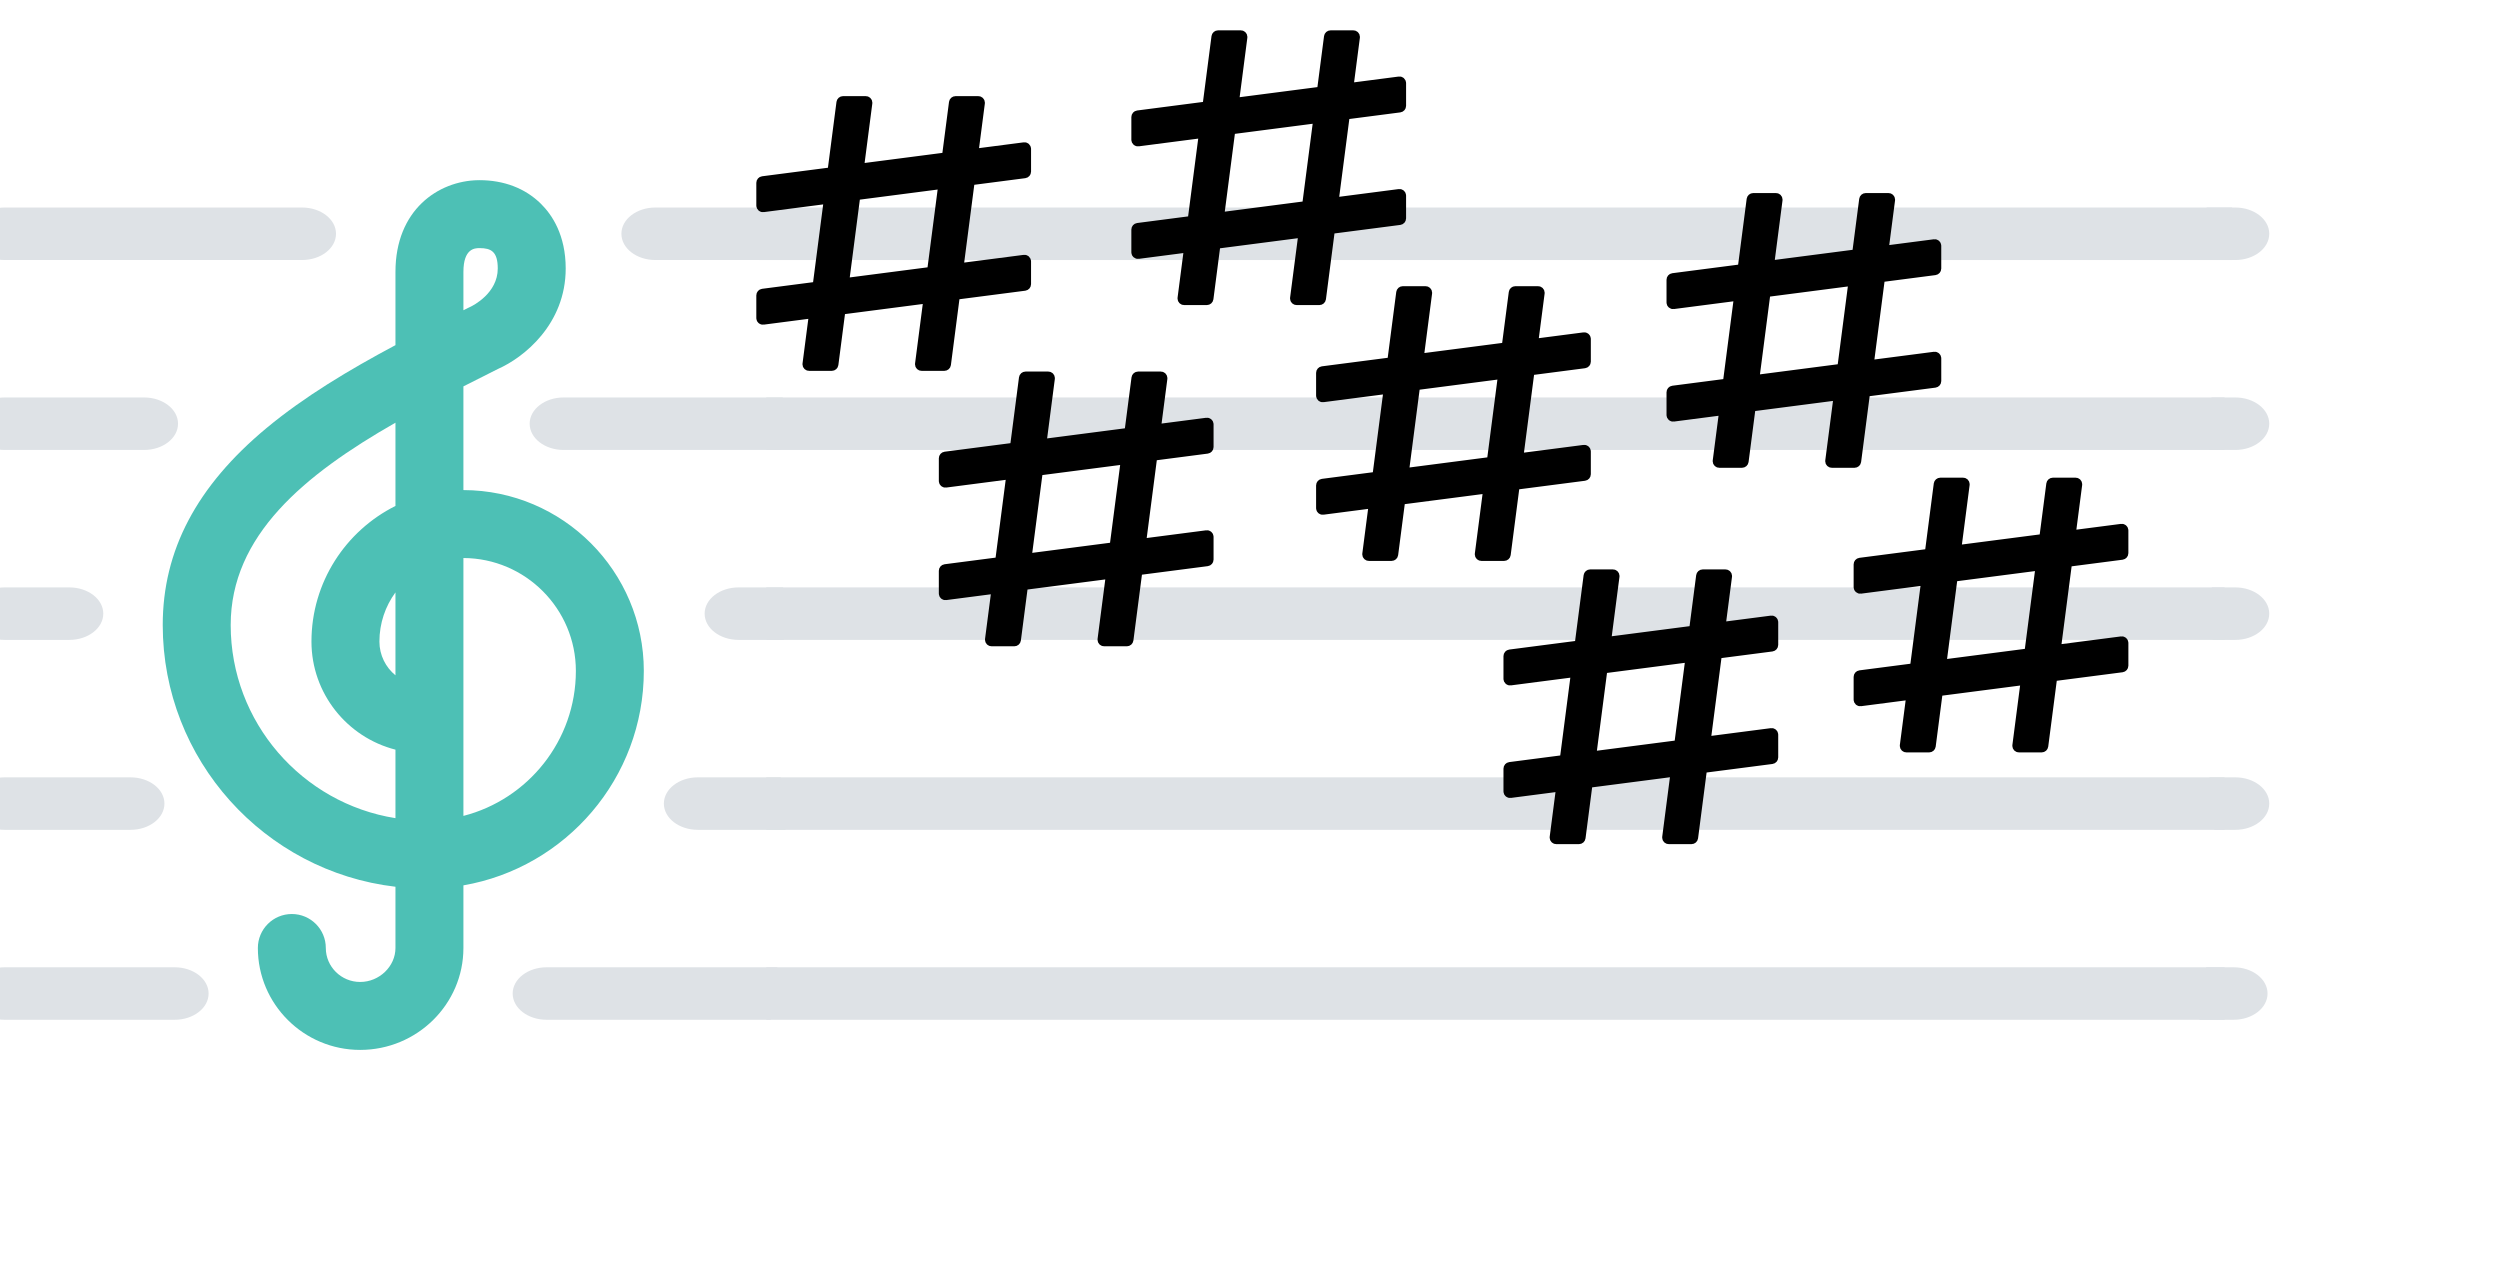 <?xml version="1.0" encoding="utf-8"?>
<!-- Generator: Adobe Illustrator 16.0.0, SVG Export Plug-In . SVG Version: 6.00 Build 0)  -->
<!DOCTYPE svg PUBLIC "-//W3C//DTD SVG 1.1//EN" "http://www.w3.org/Graphics/SVG/1.1/DTD/svg11.dtd">
<svg version="1.1" id="Capa_1" xmlns="http://www.w3.org/2000/svg" xmlns:xlink="http://www.w3.org/1999/xlink" x="0px" y="0px"
	 width="1711.07px" height="875.445px" viewBox="0 0 1711.07 875.445" enable-background="new 0 0 1711.07 875.445"
	 xml:space="preserve">
<g id="STAFF_2_">
	<g>
		<g>
			<g>
				<g>
					<path fill="#DEE2E6" d="M1528.723,662.031h-18.794c-0.887,4.707-1.859,9.436-2.931,14.19
						c-1.433,7.368-1.722,14.563-1.637,21.745h23.358c12.844,0,23.253-8.045,23.253-17.969S1541.566,662.031,1528.723,662.031z"/>
					<rect x="524.463" y="662.031" fill="#DEE2E6" width="998.116" height="35.938"/>
					<path fill="#DEE2E6" d="M529.14,676.224c1.07-4.757,2.044-9.483,2.931-14.19h-157.93c-12.843,0-23.254,8.045-23.254,17.969
						s10.411,17.969,23.254,17.969h153.364C527.423,690.784,527.712,683.592,529.14,676.224z"/>
					<path fill="#DEE2E6" d="M119.519,662.031H3.253C-9.59,662.031-20,670.076-20,680s10.41,17.969,23.253,17.969H119.52
						c12.843,0,23.253-8.045,23.253-17.969S132.362,662.031,119.519,662.031z"/>
				</g>
				<g>
					<path fill="#DEE2E6" d="M1529.885,532.031h-17.646c0.278,5.297,0.824,10.592,1.76,15.889
						c0.771,6.706,1.275,13.383,1.543,20.049h14.346c12.843,0,23.253-8.044,23.253-17.969
						C1553.139,540.076,1542.727,532.031,1529.885,532.031z"/>
					<rect x="524.463" y="532.031" fill="#DEE2E6" width="998.116" height="35.938"/>
					<path fill="#DEE2E6" d="M3.253,567.969h86.036c12.843,0,23.254-8.044,23.254-17.969c0-9.924-10.411-17.969-23.254-17.969H3.253
						C-9.59,532.031-20,540.076-20,550C-20,559.925-9.59,567.969,3.253,567.969z"/>
					<path fill="#DEE2E6" d="M534.383,532.031h-56.767c-12.843,0-23.253,8.045-23.253,17.969c0,9.925,10.41,17.969,23.253,17.969
						h60.065c-0.269-6.666-0.771-13.344-1.542-20.049C535.205,542.623,534.659,537.327,534.383,532.031z"/>
				</g>
				<g>
					<path fill="#DEE2E6" d="M1529.885,402.031h-16.059c0.396,11.979,0.682,23.958,0.607,35.938h15.448
						c12.843,0,23.253-8.045,23.253-17.969C1553.137,410.075,1542.727,402.031,1529.885,402.031z"/>
					<rect x="524.463" y="402.031" fill="#DEE2E6" width="998.116" height="35.937"/>
					<path fill="#DEE2E6" d="M3.253,437.969h44.184c12.843,0,23.253-8.045,23.253-17.969c0-9.925-10.41-17.969-23.253-17.969H3.253
						C-9.59,402.031-20,410.076-20,420S-9.59,437.969,3.253,437.969z"/>
					<path fill="#DEE2E6" d="M535.97,402.031h-30.449c-12.843,0-23.253,8.044-23.253,17.969c0,9.924,10.41,17.969,23.253,17.969
						h31.058C536.65,425.989,536.366,414.01,535.97,402.031z"/>
				</g>
				<g>
					<path fill="#DEE2E6" d="M1529.885,272.031h-16.244c-1.059,11.979-1.521,23.958-1.607,35.938h17.854
						c12.843,0,23.253-8.045,23.253-17.969S1542.727,272.031,1529.885,272.031z"/>
					<rect x="524.463" y="272.031" fill="#DEE2E6" width="998.116" height="35.938"/>
					<path fill="#DEE2E6" d="M3.253,307.969h95.338c12.846,0,23.256-8.045,23.256-17.969s-10.41-17.969-23.256-17.969H3.253
						C-9.59,272.031-20,280.076-20,289.999C-20,299.923-9.59,307.969,3.253,307.969z"/>
					<path fill="#DEE2E6" d="M385.767,272.031c-12.843,0-23.253,8.044-23.253,17.969s10.41,17.969,23.253,17.969h148.407
						c0.09-11.979,0.551-23.958,1.605-35.938H385.767L385.767,272.031z"/>
				</g>
				<g>
					<path fill="#DEE2E6" d="M1529.885,142.031h-19.688c1.429,2.806,2.526,5.65,2.802,8.608c1.759,9.056,2.813,18.179,3.373,27.329
						h13.515c12.843,0,23.253-8.044,23.253-17.968S1542.727,142.031,1529.885,142.031z"/>
					<rect x="519.139" y="142.031" fill="#DEE2E6" width="1008.6" height="35.937"/>
					<path fill="#DEE2E6" d="M532.342,142.031h-83.789c-12.845,0-23.253,8.044-23.253,17.968c0,9.923,10.408,17.969,23.253,17.969
						h89.964c-0.563-9.149-1.616-18.272-3.374-27.329C534.866,147.681,533.768,144.837,532.342,142.031z"/>
					<path fill="#DEE2E6" d="M3.253,177.968h203.465c12.846,0,23.256-8.044,23.256-17.969s-10.41-17.968-23.256-17.968H3.253
						C-9.59,142.031-20,150.075-20,160S-9.59,177.968,3.253,177.968z"/>
				</g>
			</g>
		</g>
	</g>
</g>
<path id="CLEF_2_" fill="#4DC0B5" d="M440.645,459.21c0-68.152-55.359-123.619-123.475-123.789V264.45
	c7.863-4.009,15.776-7.983,23.667-11.941c17.585-7.753,46.344-30.54,46.344-68.746c0-22.784-9.236-36.675-16.984-44.315
	c-10.709-10.563-25.26-16.144-42.081-16.144c-0.271,0-0.545,0.005-0.878,0.012c-27.247,0.464-56.573,20.307-56.573,62.772v50.13
	c-31.739,16.932-62.355,35.229-88.325,56.813c-47.748,39.69-70.959,83.773-70.959,134.761c0,92.321,69.728,168.662,159.284,179.12
	v41.915c0,12.604-11.063,23.253-24.164,23.253c-12.961,0-23.505-10.434-23.505-23.253c0-12.843-10.41-23.254-23.253-23.254
	s-23.254,10.411-23.254,23.254c0,38.465,31.407,69.759,70.012,69.759c38.967,0,70.673-31.294,70.673-69.759v-42.869
	C387.202,593.846,440.645,532.649,440.645,459.21z M270.664,462.209c-6.699-5.477-10.982-13.8-10.982-23.105
	c0-12.571,4.081-24.214,10.982-33.661V462.209z M270.664,346.289c-34.053,17.016-57.491,52.229-57.491,92.813
	c0,35.594,24.483,65.567,57.491,73.984v46.885c-63.83-10.129-112.774-65.546-112.774-132.181
	c0-61.271,50.313-102.81,112.774-138.491V346.289z M317.173,186.088c0-16.087,7.89-16.221,10.794-16.271l0.28-0.006
	c7.873,0.024,12.432,2.348,12.432,13.952c0,16.983-17.041,25.446-18.865,26.301c-0.541,0.218-0.677,0.298-1.25,0.586
	c-1.131,0.566-2.26,1.135-3.391,1.702V186.088L317.173,186.088z M317.173,558.427v-176.5c42.472,0.169,76.968,34.772,76.968,77.282
	C394.138,506.9,361.372,547.082,317.173,558.427z"/>
<g id="SHARPS">
	<path stroke="#000000" stroke-width="7" stroke-linecap="round" stroke-linejoin="round" stroke-miterlimit="10" d="
		M701.302,118.476c0.506-0.069,0.883-0.502,0.883-1.008v-15.563c0-0.615-0.538-1.083-1.143-1.006l-35.006,4.54l4.547-34.999
		c0.077-0.609-0.396-1.148-1.01-1.148H654.01c-0.508,0-0.938,0.382-1.007,0.886l-4.884,37.587l-60.413,7.839l5.857-45.163
		c0.082-0.609-0.396-1.148-1.008-1.148h-15.564c-0.509,0-0.939,0.382-1.01,0.886l-6.197,47.753l-47.751,6.195
		c-0.505,0.068-0.884,0.497-0.884,1.008v15.563c0,0.616,0.541,1.089,1.147,1.01l45.164-5.859l-7.837,60.415l-37.592,4.881
		c-0.505,0.067-0.884,0.497-0.884,1.008v15.563c0,0.613,0.541,1.088,1.147,1.006l34.999-4.542l-4.542,35.002
		c-0.077,0.608,0.393,1.148,1.007,1.148h15.563c0.509,0,0.942-0.383,1.009-0.889l4.878-37.586l60.418-7.842l-5.858,45.169
		c-0.081,0.608,0.394,1.148,1.008,1.148h15.563c0.509,0,0.943-0.383,1.012-0.889l6.189-47.753l47.757-6.191
		c0.509-0.071,0.882-0.498,0.882-1.011v-15.564c0-0.608-0.537-1.088-1.142-1.009l-45.174,5.858l7.845-60.415L701.302,118.476z
		 M637.961,186.095l-60.424,7.845l7.845-60.42l60.418-7.842L637.961,186.095z"/>
	<path stroke="#000000" stroke-width="7" stroke-linecap="round" stroke-linejoin="round" stroke-miterlimit="10" d="
		M826.218,306.984c0.5-0.069,0.882-0.498,0.882-1.008v-15.563c0-0.615-0.544-1.083-1.146-1.006l-35,4.54l4.548-34.998
		c0.073-0.609-0.396-1.146-1.011-1.146h-15.563c-0.508,0-0.944,0.379-1.009,0.883l-4.883,37.587l-60.409,7.843l5.854-45.167
		c0.082-0.609-0.395-1.147-1.012-1.147h-15.563c-0.506,0-0.938,0.38-1.007,0.884l-6.197,47.754l-47.752,6.194
		c-0.503,0.068-0.883,0.497-0.883,1.008v15.562c0,0.617,0.541,1.089,1.148,1.012l45.164-5.862l-7.843,60.416l-37.589,4.885
		c-0.503,0.063-0.883,0.493-0.883,1.005v15.562c0,0.617,0.541,1.089,1.148,1.009l34.996-4.545l-4.544,35.005
		c-0.071,0.604,0.393,1.146,1.01,1.146h15.563c0.508,0,0.946-0.383,1.014-0.891l4.878-37.584l60.409-7.842l-5.854,45.17
		c-0.082,0.604,0.396,1.146,1.012,1.146h15.563c0.508,0,0.938-0.383,1.004-0.891l6.198-47.752l47.755-6.191
		c0.506-0.068,0.883-0.499,0.883-1.01v-15.563c0-0.612-0.545-1.087-1.146-1.008l-45.167,5.858l7.845-60.414L826.218,306.984z
		 M762.868,374.604l-60.415,7.844l7.846-60.42l60.417-7.839L762.868,374.604z"/>
	<path stroke="#000000" stroke-width="7" stroke-linecap="round" stroke-linejoin="round" stroke-miterlimit="10" d="
		M957.982,73.451c0.504-0.069,0.882-0.501,0.882-1.008V56.879c0-0.615-0.537-1.086-1.141-1.009l-35.005,4.543l4.546-35.001
		c0.078-0.606-0.396-1.146-1.01-1.146h-15.563c-0.508,0-0.938,0.382-1.008,0.884l-4.882,37.589l-60.411,7.84l5.855-45.166
		c0.081-0.606-0.396-1.146-1.013-1.146h-15.563c-0.508,0-0.938,0.382-1.008,0.883l-6.195,47.753l-47.75,6.197
		c-0.504,0.07-0.884,0.495-0.884,1.009v15.562c0,0.613,0.542,1.089,1.146,1.01l45.164-5.86l-7.841,60.415l-37.588,4.881
		c-0.504,0.063-0.885,0.497-0.885,1.005v15.562c0,0.617,0.543,1.089,1.147,1.01l34.995-4.546l-4.535,35.002
		c-0.076,0.607,0.385,1.151,1.002,1.151h15.563c0.508,0,0.944-0.382,1.013-0.89l4.877-37.588l60.419-7.839l-5.864,45.166
		c-0.081,0.607,0.396,1.151,1.014,1.151h15.563c0.509,0,0.94-0.382,1.013-0.89l6.189-47.753l47.756-6.194
		c0.505-0.068,0.882-0.495,0.882-1.01v-15.563c0-0.611-0.536-1.087-1.141-1.008l-45.173,5.857l7.843-60.414L957.982,73.451z
		 M894.641,141.066l-60.422,7.848l7.844-60.42l60.418-7.843L894.641,141.066z"/>
	<path stroke="#000000" stroke-width="7" stroke-linecap="round" stroke-linejoin="round" stroke-miterlimit="10" d="
		M1084.423,248.55c0.508-0.071,0.887-0.502,0.887-1.011v-15.564c0-0.611-0.541-1.083-1.146-1.006l-35.004,4.54l4.545-34.998
		c0.078-0.608-0.394-1.145-1.009-1.145h-15.563c-0.511,0-0.938,0.382-1.002,0.882l-4.882,37.59l-60.42,7.84l5.857-45.167
		c0.082-0.608-0.396-1.145-1.009-1.145h-15.563c-0.512,0-0.941,0.382-1.011,0.882l-6.198,47.754l-47.752,6.194
		c-0.503,0.072-0.883,0.497-0.883,1.011v15.562c0,0.613,0.541,1.089,1.148,1.01l45.163-5.86l-7.842,60.415l-37.589,4.881
		c-0.503,0.063-0.883,0.497-0.883,1.005v15.562c0,0.617,0.541,1.089,1.148,1.007l34.996-4.543l-4.536,35.001
		c-0.077,0.608,0.393,1.153,1.002,1.153h15.563c0.517,0,0.944-0.382,1.011-0.893l4.877-37.585l60.422-7.839l-5.857,45.165
		c-0.082,0.608,0.391,1.153,1.004,1.153h15.563c0.51,0,0.946-0.382,1.012-0.893l6.193-47.752l47.754-6.192
		c0.512-0.068,0.886-0.499,0.886-1.01v-15.563c0-0.612-0.541-1.087-1.146-1.008l-45.172,5.857l7.844-60.414L1084.423,248.55z
		 M1021.082,316.166l-60.424,7.846l7.845-60.419l60.418-7.843L1021.082,316.166z"/>
	<path stroke="#000000" stroke-width="7" stroke-linecap="round" stroke-linejoin="round" stroke-miterlimit="10" d="
		M1212.675,442.409c0.506-0.068,0.888-0.499,0.888-1.011v-15.563c0-0.615-0.544-1.083-1.148-1.006l-35,4.539l4.541-34.998
		c0.078-0.609-0.394-1.149-1.007-1.149h-15.562c-0.513,0-0.941,0.382-1.005,0.886l-4.881,37.586l-60.421,7.84l5.857-45.163
		c0.082-0.609-0.394-1.149-1.005-1.149h-15.563c-0.514,0-0.944,0.382-1.015,0.886l-6.193,47.75l-47.755,6.196
		c-0.505,0.068-0.884,0.493-0.884,1.006v15.563c0,0.612,0.541,1.088,1.148,1.011l45.161-5.858l-7.832,60.42l-37.594,4.882
		c-0.505,0.063-0.884,0.493-0.884,1.001v15.563c0,0.616,0.541,1.094,1.146,1.013l35.004-4.547l-4.543,35.005
		c-0.076,0.606,0.394,1.148,1.005,1.148h15.564c0.511,0,0.939-0.38,1.007-0.894l4.877-37.586l60.42-7.842l-5.856,45.171
		c-0.082,0.606,0.391,1.148,1.004,1.148h15.563c0.513,0,0.945-0.38,1.012-0.894l6.196-47.753l47.75-6.188
		c0.513-0.066,0.89-0.502,0.89-1.014V502.85c0-0.611-0.545-1.084-1.148-1.006l-45.166,5.857l7.839-60.417L1212.675,442.409z
		 M1149.333,510.028l-60.424,7.843l7.845-60.418l60.422-7.844L1149.333,510.028z"/>
	<path stroke="#000000" stroke-width="7" stroke-linecap="round" stroke-linejoin="round" stroke-miterlimit="10" d="
		M1324.268,184.815c0.501-0.068,0.883-0.501,0.883-1.008v-15.563c0-0.615-0.544-1.083-1.146-1.006l-34.999,4.54l4.54-34.999
		c0.075-0.609-0.39-1.148-1.005-1.148h-15.563c-0.511,0-0.945,0.382-1.009,0.886l-4.881,37.587l-60.417,7.839l5.854-45.163
		c0.085-0.609-0.388-1.148-1.005-1.148h-15.563c-0.508,0-0.939,0.382-1.015,0.886l-6.188,47.752l-47.752,6.196
		c-0.511,0.068-0.886,0.496-0.886,1.008v15.561c0,0.617,0.535,1.089,1.145,1.011l45.17-5.86l-7.84,60.415l-37.589,4.881
		c-0.51,0.067-0.885,0.497-0.885,1.007v15.563c0,0.613,0.534,1.089,1.144,1.007l35.002-4.543l-4.543,35.001
		c-0.077,0.608,0.393,1.149,1.01,1.149h15.563c0.509,0,0.938-0.383,1.01-0.89l4.876-37.588l60.416-7.84l-5.857,45.168
		c-0.082,0.608,0.397,1.149,1.013,1.149h15.562c0.511,0,0.941-0.383,1.007-0.89l6.198-47.753l47.755-6.191
		c0.506-0.071,0.882-0.498,0.882-1.013v-15.563c0-0.608-0.544-1.087-1.146-1.008l-45.166,5.857l7.843-60.414L1324.268,184.815z
		 M1260.924,252.435l-60.415,7.844l7.837-60.419l60.424-7.843L1260.924,252.435z"/>
	<path stroke="#000000" stroke-width="7" stroke-linecap="round" stroke-linejoin="round" stroke-miterlimit="10" d="
		M1452.334,379.611c0.501-0.067,0.883-0.5,0.883-1.008v-15.563c0-0.615-0.544-1.083-1.146-1.006l-34.999,4.539l4.54-34.998
		c0.075-0.609-0.39-1.148-1.005-1.148h-15.563c-0.511,0-0.945,0.383-1.009,0.887l-4.881,37.586l-60.417,7.84l5.854-45.163
		c0.085-0.609-0.388-1.148-1.005-1.148h-15.563c-0.508,0-0.939,0.382-1.015,0.886l-6.188,47.752l-47.752,6.196
		c-0.511,0.068-0.886,0.496-0.886,1.009v15.561c0,0.617,0.535,1.089,1.145,1.011l45.17-5.86l-7.84,60.416l-37.589,4.881
		c-0.51,0.066-0.885,0.496-0.885,1.007v15.563c0,0.613,0.534,1.089,1.144,1.007l35.002-4.543l-4.543,35.002
		c-0.077,0.607,0.393,1.148,1.01,1.148h15.563c0.509,0,0.938-0.383,1.01-0.891l4.876-37.588l60.416-7.84l-5.857,45.168
		c-0.082,0.608,0.397,1.149,1.013,1.149h15.562c0.511,0,0.941-0.384,1.007-0.89l6.198-47.754l47.755-6.19
		c0.506-0.071,0.882-0.498,0.882-1.013v-15.563c0-0.608-0.544-1.087-1.146-1.008l-45.166,5.856l7.843-60.414L1452.334,379.611z
		 M1388.989,447.232l-60.415,7.844l7.837-60.42l60.424-7.842L1388.989,447.232z"/>
</g>
<g id="FLATS">
</g>
</svg>
